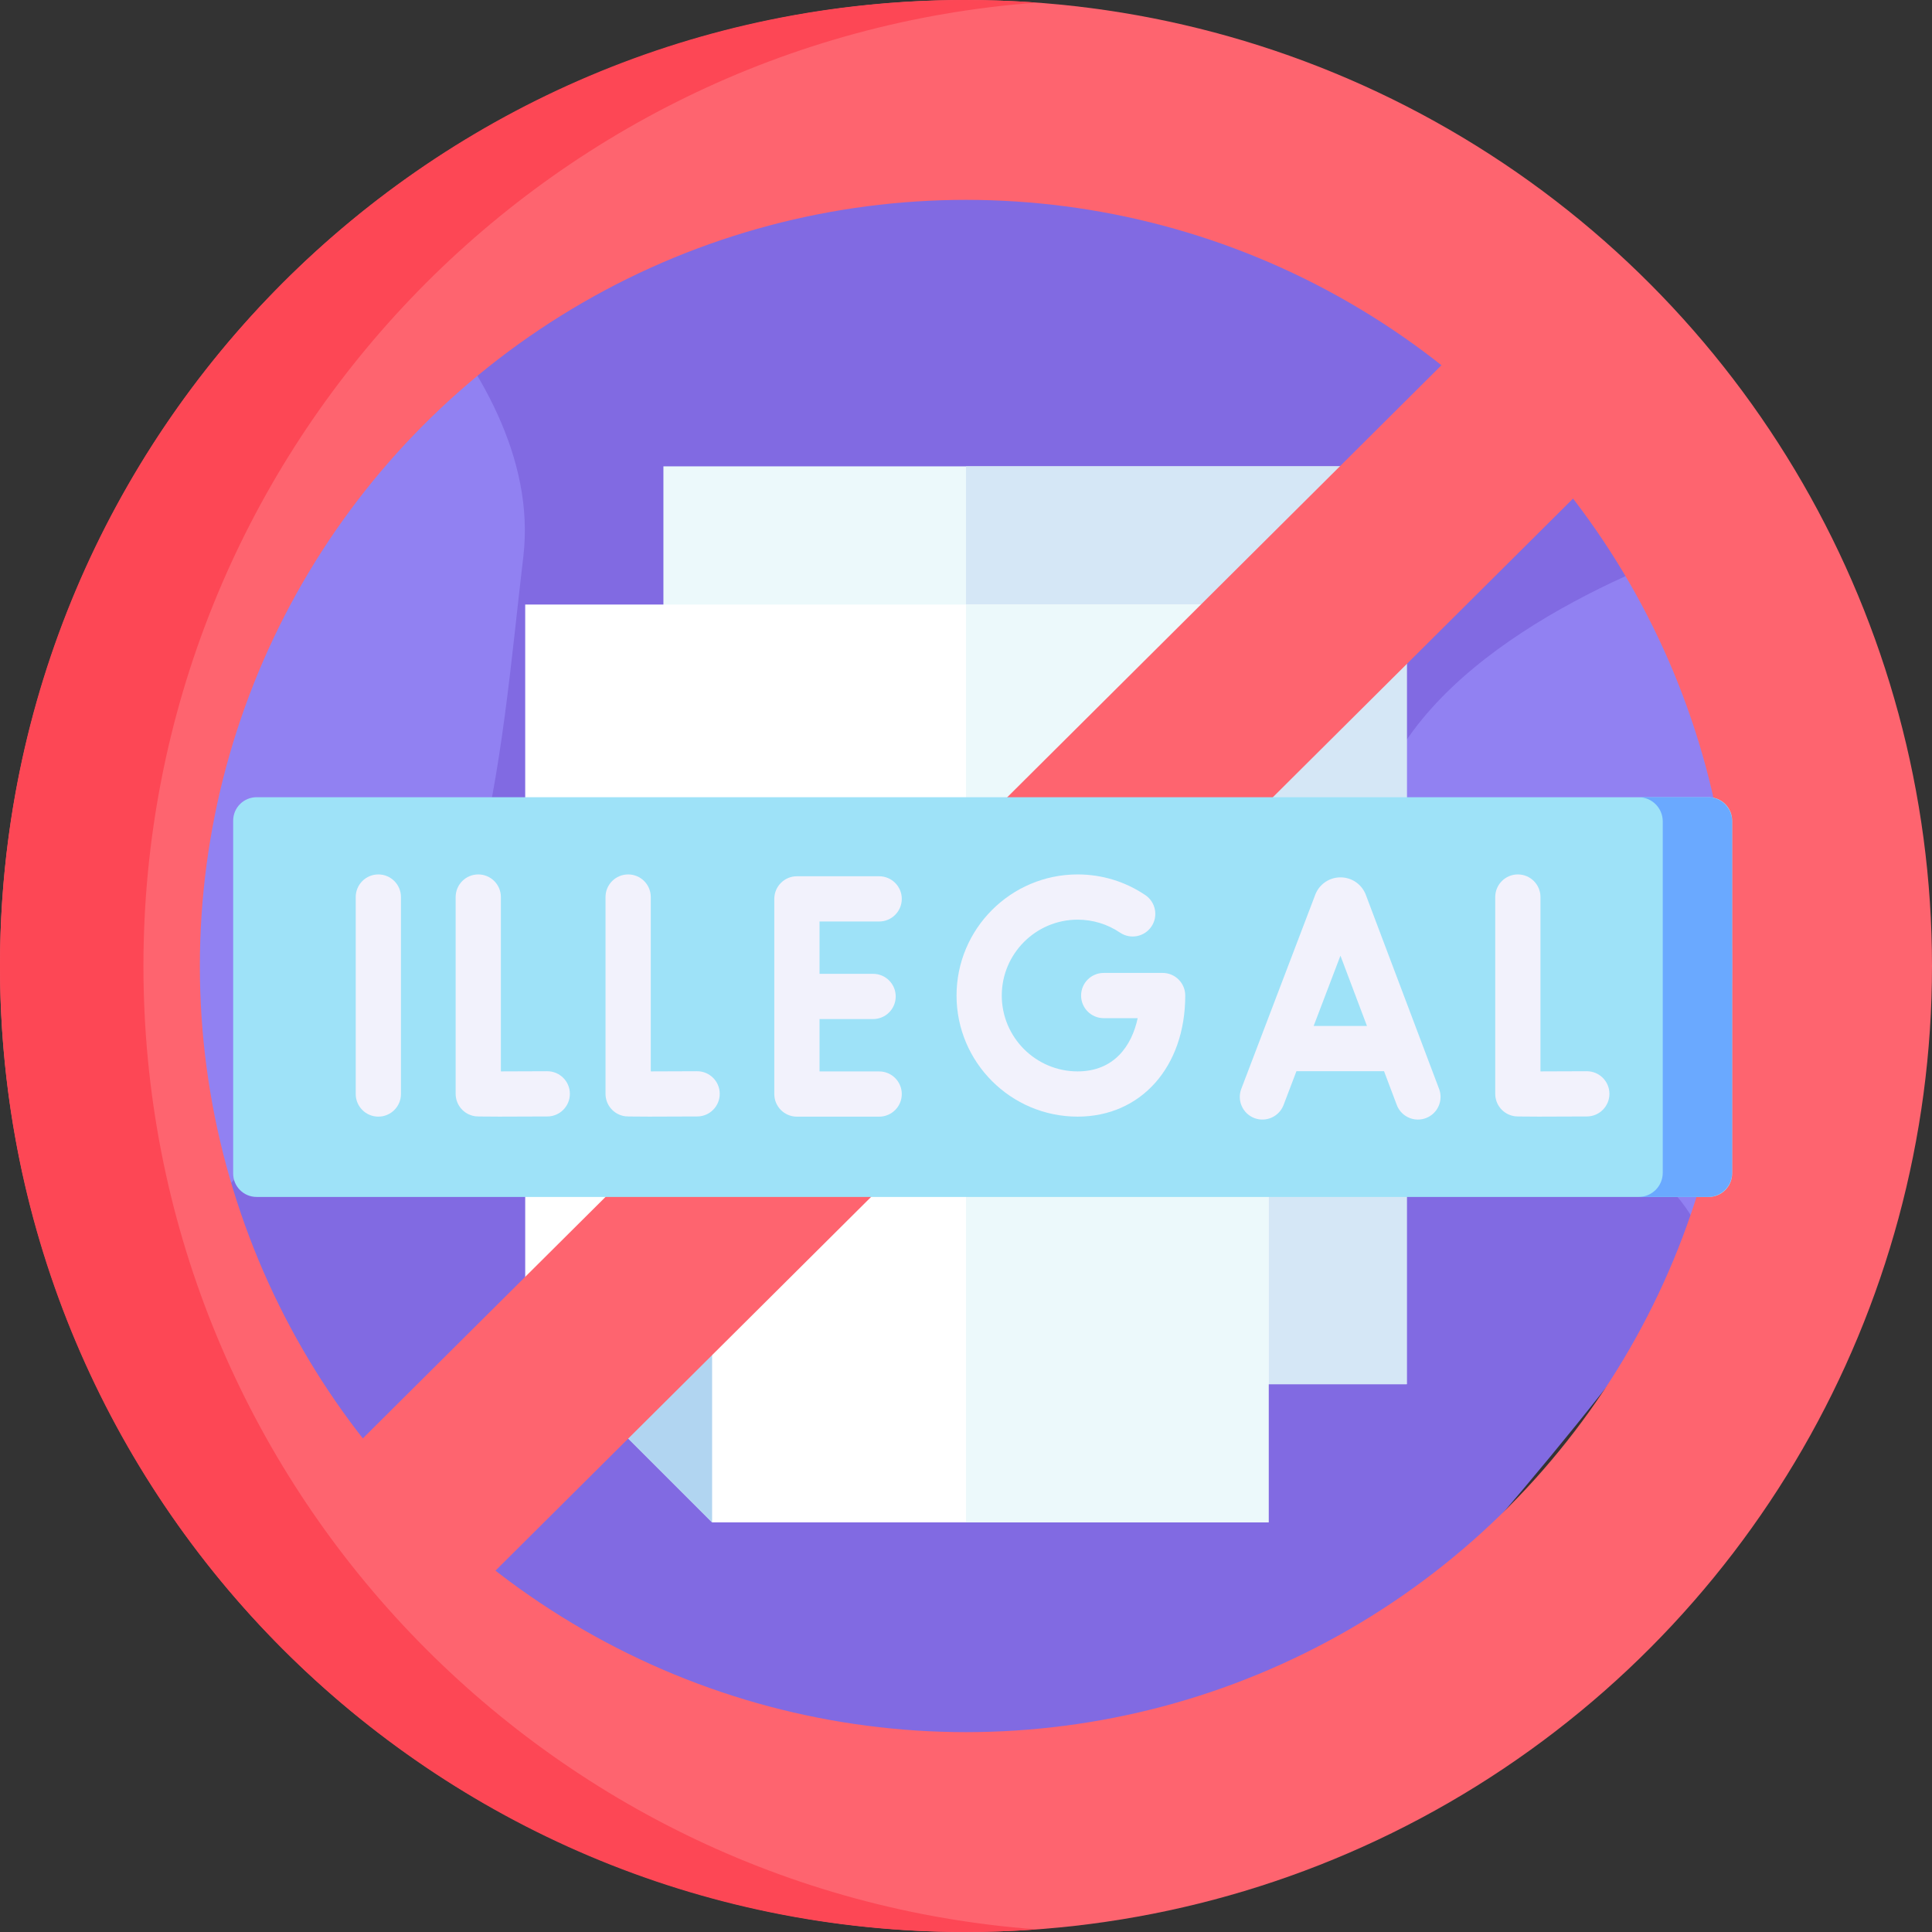 <svg width="58" height="58" viewBox="0 0 58 58" fill="none" xmlns="http://www.w3.org/2000/svg">
<rect x="0" y="0" width="58" height="58" fill="#333333" stroke="none"/>
<path d="M36.499 54.999C40.645 50.389 55.026 35.688 55.026 29C55.026 14.626 43.374 2.974 29 2.974C14.626 2.974 2.974 14.626 2.974 29C2.974 35.561 14.493 48.922 18.5 53.499L36.499 54.999Z" fill="#816AE2"/>
<path d="M36.989 19.419C36.623 19.084 35.805 19.254 35.49 19.459C35.559 19.889 35.563 20.329 35.503 20.764L35.131 23.474C35.131 23.692 35.124 23.906 35.111 24.117C36.019 24.39 36.559 23.576 36.634 23.017C36.667 22.776 36.721 22.539 36.794 22.308C37.036 21.554 37.907 20.26 36.989 19.419Z" fill="#FFAA7B"/>
<path d="M51.644 16.163C48.311 17.314 42.564 19.875 41.275 24.171C39.434 30.308 42.761 32.755 48.357 34.589C51.006 35.457 51.645 38.1 52.161 40.876C53.991 37.315 55.026 33.279 55.026 29C55.026 24.332 53.796 19.951 51.644 16.163Z" fill="#9181F2"/>
<path d="M15.71 16.717C16.063 13.75 14.354 10.92 12.554 8.829C6.708 13.602 2.974 20.864 2.974 29C2.974 32.49 3.661 35.819 4.908 38.86C5.652 36.968 6.977 34.904 9.336 33.63C14.607 30.781 15.002 22.66 15.71 16.717Z" fill="#9181F2"/>
<path d="M19.916 14H42.232V41.554H19.916V14Z" fill="#ECF9FB"/>
<path d="M29 14H42.233V41.555H29V14Z" fill="#D5E7F6"/>
<path d="M38.083 18.149V45.703H21.378L15.767 40.093V18.149H38.083Z" fill="white"/>
<path d="M29 18.149H38.083V45.703H29V18.149Z" fill="#ECF9FB"/>
<path d="M21.378 40.093V45.704L15.767 40.093H21.378Z" fill="#B1D5F1"/>
<circle cx="29" cy="29" r="26" stroke="#FE646F" stroke-width="6"/>
<path d="M10.092 43.978L44.197 10.046L48.174 14.022L14.068 47.954L10.092 43.978Z" fill="#FE646F"/>
<path d="M31.125 57.921C30.414 57.974 29.695 58 28.971 58C12.97 58 0 45.016 0 29C0 12.984 12.97 0 28.971 0C29.695 0 30.414 0.026 31.125 0.079C16.129 1.182 4.306 13.709 4.306 29C4.306 44.291 16.129 56.819 31.125 57.921Z" fill="#FD4755"/>
<path d="M51.297 35.933H7.703C7.315 35.933 7 35.619 7 35.23V24.636C7 24.248 7.315 23.933 7.703 23.933H51.297C51.685 23.933 52 24.248 52 24.636V35.23C52 35.619 51.685 35.933 51.297 35.933Z" fill="#9EE2F8"/>
<path d="M51.275 23.933H49.192C49.592 23.933 49.917 24.258 49.917 24.658V35.209C49.917 35.609 49.592 35.933 49.192 35.933H51.275C51.675 35.933 51.999 35.609 51.999 35.209V24.658C51.999 24.258 51.675 23.933 51.275 23.933Z" fill="#6AA9FF"/>
<path d="M41.002 26.861C41 26.855 40.998 26.849 40.995 26.843C40.869 26.537 40.574 26.339 40.243 26.339C40.243 26.339 40.243 26.339 40.242 26.339C39.911 26.34 39.616 26.538 39.491 26.844C39.489 26.849 39.487 26.855 39.485 26.86L37.264 32.689C37.131 33.04 37.307 33.432 37.657 33.566C38.008 33.699 38.4 33.523 38.534 33.172L38.92 32.158H41.55L41.932 33.171C42.035 33.443 42.293 33.61 42.567 33.61C42.647 33.61 42.728 33.596 42.807 33.566C43.158 33.434 43.335 33.042 43.203 32.691L41.002 26.861ZM39.437 30.8L40.241 28.69L41.037 30.8H39.437Z" fill="#F2F2FC"/>
<path d="M16.429 32.159C16.427 32.159 16.426 32.159 16.425 32.159C15.945 32.162 15.429 32.163 15.037 32.164V26.93C15.037 26.555 14.733 26.251 14.358 26.251C13.983 26.251 13.679 26.555 13.679 26.93V32.838C13.679 33.169 13.918 33.451 14.243 33.507C14.292 33.516 14.332 33.522 14.985 33.522C15.3 33.522 15.76 33.521 16.433 33.517C16.808 33.515 17.11 33.209 17.108 32.834C17.106 32.46 16.802 32.159 16.429 32.159Z" fill="#F2F2FC"/>
<path d="M20.928 32.159C20.927 32.159 20.925 32.159 20.924 32.159C20.444 32.162 19.928 32.163 19.537 32.164V26.93C19.537 26.555 19.233 26.251 18.858 26.251C18.482 26.251 18.178 26.555 18.178 26.93V32.838C18.178 33.169 18.417 33.451 18.742 33.507C18.791 33.516 18.831 33.522 19.484 33.522C19.8 33.522 20.259 33.521 20.932 33.517C21.307 33.515 21.609 33.209 21.607 32.834C21.605 32.46 21.301 32.159 20.928 32.159Z" fill="#F2F2FC"/>
<path d="M47.637 32.159C47.636 32.159 47.635 32.159 47.633 32.159C47.153 32.162 46.638 32.163 46.246 32.164V26.93C46.246 26.555 45.942 26.251 45.567 26.251C45.192 26.251 44.888 26.555 44.888 26.93V32.838C44.888 33.169 45.126 33.451 45.452 33.507C45.5 33.516 45.54 33.522 46.193 33.522C46.509 33.522 46.968 33.521 47.641 33.517C48.016 33.515 48.318 33.209 48.316 32.834C48.314 32.46 48.011 32.159 47.637 32.159Z" fill="#F2F2FC"/>
<path d="M11.358 26.251C10.983 26.251 10.679 26.555 10.679 26.93V32.843C10.679 33.218 10.983 33.522 11.358 33.522C11.733 33.522 12.037 33.218 12.037 32.843V26.93C12.037 26.555 11.733 26.251 11.358 26.251Z" fill="#F2F2FC"/>
<path d="M26.393 27.664C26.768 27.664 27.072 27.36 27.072 26.985C27.072 26.61 26.768 26.306 26.393 26.306H23.924C23.549 26.306 23.245 26.61 23.245 26.985V32.844C23.245 33.219 23.549 33.523 23.924 33.523H26.393C26.768 33.523 27.072 33.219 27.072 32.844C27.072 32.469 26.768 32.165 26.393 32.165H24.603V30.593H26.211C26.586 30.593 26.89 30.289 26.89 29.914C26.89 29.539 26.586 29.235 26.211 29.235H24.603V27.664H26.393V27.664Z" fill="#F2F2FC"/>
<path d="M34.903 29.208H33.134C32.759 29.208 32.455 29.512 32.455 29.887C32.455 30.262 32.759 30.566 33.134 30.566H34.154C33.976 31.402 33.44 32.164 32.351 32.164C31.096 32.164 30.074 31.142 30.074 29.887C30.074 28.631 31.096 27.609 32.351 27.609C32.808 27.609 33.248 27.744 33.624 27.998C33.935 28.208 34.357 28.126 34.567 27.815C34.777 27.505 34.695 27.082 34.384 26.872C33.783 26.466 33.08 26.251 32.351 26.251C30.347 26.251 28.716 27.882 28.716 29.887C28.716 31.891 30.347 33.522 32.351 33.522C34.254 33.522 35.582 32.027 35.582 29.887C35.582 29.512 35.278 29.208 34.903 29.208Z" fill="#F2F2FC"/>
</svg>
